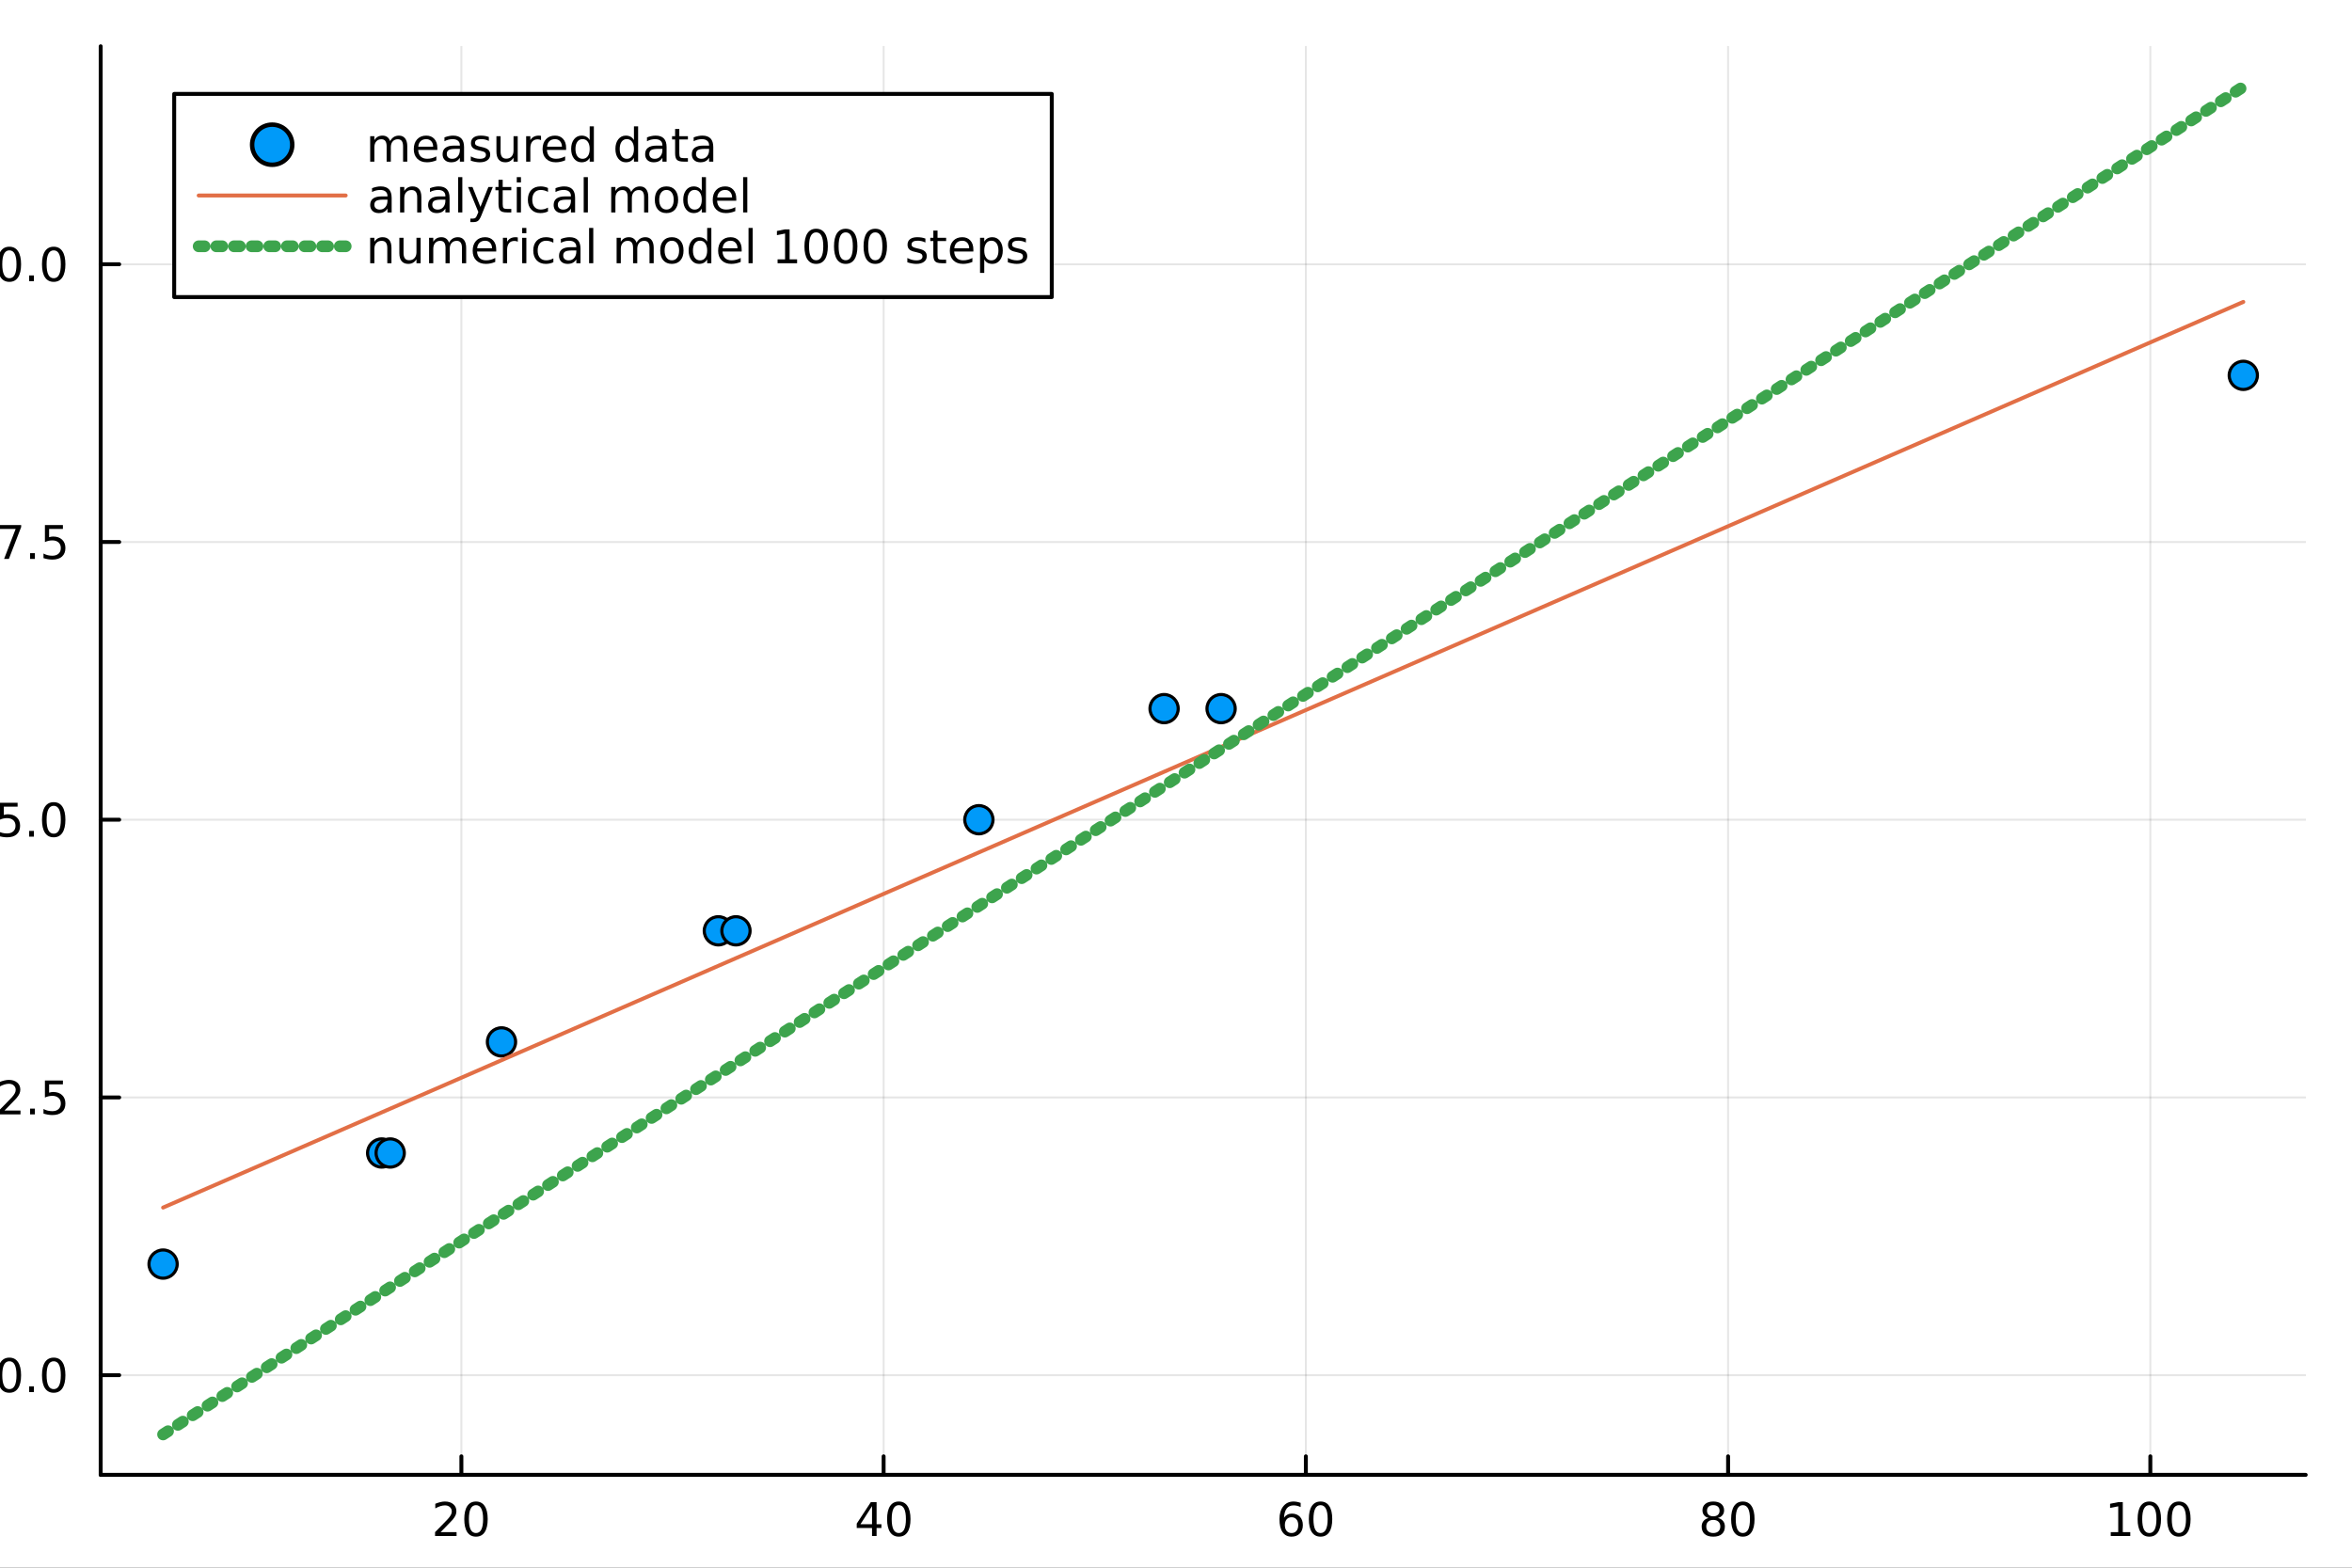 <?xml version="1.0" encoding="utf-8"?>
<svg xmlns="http://www.w3.org/2000/svg" xmlns:xlink="http://www.w3.org/1999/xlink" width="600" height="400" viewBox="0 0 2400 1600">
<rect x="0" y="0" width="2400" height="1600" fill="#333333" stroke="none"/>
<defs>
  <clipPath id="clip120">
    <rect x="0" y="0" width="2400" height="1600"/>
  </clipPath>
</defs>
<path clip-path="url(#clip120)" d="M0 1600 L2400 1600 L2400 0 L0 0  Z" fill="#ffffff" fill-rule="evenodd" fill-opacity="1"/>
<defs>
  <clipPath id="clip121">
    <rect x="480" y="0" width="1681" height="1600"/>
  </clipPath>
</defs>
<path clip-path="url(#clip120)" d="M102.74 1505.26 L2352.76 1505.26 L2352.76 47.244 L102.74 47.244  Z" fill="#ffffff" fill-rule="evenodd" fill-opacity="1"/>
<defs>
  <clipPath id="clip122">
    <rect x="102" y="47" width="2251" height="1459"/>
  </clipPath>
</defs>
<polyline clip-path="url(#clip122)" style="stroke:#000000; stroke-linecap:round; stroke-linejoin:round; stroke-width:2; stroke-opacity:0.1; fill:none" points="470.798,1505.26 470.798,47.244 "/>
<polyline clip-path="url(#clip122)" style="stroke:#000000; stroke-linecap:round; stroke-linejoin:round; stroke-width:2; stroke-opacity:0.1; fill:none" points="901.654,1505.26 901.654,47.244 "/>
<polyline clip-path="url(#clip122)" style="stroke:#000000; stroke-linecap:round; stroke-linejoin:round; stroke-width:2; stroke-opacity:0.1; fill:none" points="1332.51,1505.26 1332.51,47.244 "/>
<polyline clip-path="url(#clip122)" style="stroke:#000000; stroke-linecap:round; stroke-linejoin:round; stroke-width:2; stroke-opacity:0.1; fill:none" points="1763.37,1505.26 1763.37,47.244 "/>
<polyline clip-path="url(#clip122)" style="stroke:#000000; stroke-linecap:round; stroke-linejoin:round; stroke-width:2; stroke-opacity:0.1; fill:none" points="2194.22,1505.26 2194.22,47.244 "/>
<polyline clip-path="url(#clip120)" style="stroke:#000000; stroke-linecap:round; stroke-linejoin:round; stroke-width:4; stroke-opacity:1; fill:none" points="102.74,1505.26 2352.76,1505.26 "/>
<polyline clip-path="url(#clip120)" style="stroke:#000000; stroke-linecap:round; stroke-linejoin:round; stroke-width:4; stroke-opacity:1; fill:none" points="470.798,1505.26 470.798,1486.36 "/>
<polyline clip-path="url(#clip120)" style="stroke:#000000; stroke-linecap:round; stroke-linejoin:round; stroke-width:4; stroke-opacity:1; fill:none" points="901.654,1505.26 901.654,1486.36 "/>
<polyline clip-path="url(#clip120)" style="stroke:#000000; stroke-linecap:round; stroke-linejoin:round; stroke-width:4; stroke-opacity:1; fill:none" points="1332.51,1505.26 1332.51,1486.36 "/>
<polyline clip-path="url(#clip120)" style="stroke:#000000; stroke-linecap:round; stroke-linejoin:round; stroke-width:4; stroke-opacity:1; fill:none" points="1763.37,1505.26 1763.37,1486.36 "/>
<polyline clip-path="url(#clip120)" style="stroke:#000000; stroke-linecap:round; stroke-linejoin:round; stroke-width:4; stroke-opacity:1; fill:none" points="2194.22,1505.26 2194.22,1486.36 "/>
<path clip-path="url(#clip120)" d="M449.572 1563.72 L465.891 1563.72 L465.891 1567.66 L443.947 1567.66 L443.947 1563.72 Q446.609 1560.97 451.192 1556.34 Q455.798 1551.69 456.979 1550.35 Q459.224 1547.82 460.104 1546.09 Q461.007 1544.33 461.007 1542.64 Q461.007 1539.88 459.062 1538.15 Q457.141 1536.41 454.039 1536.41 Q451.84 1536.41 449.386 1537.17 Q446.956 1537.94 444.178 1539.49 L444.178 1534.77 Q447.002 1533.63 449.456 1533.05 Q451.909 1532.47 453.946 1532.47 Q459.317 1532.47 462.511 1535.16 Q465.706 1537.85 465.706 1542.34 Q465.706 1544.47 464.895 1546.39 Q464.108 1548.28 462.002 1550.88 Q461.423 1551.55 458.321 1554.77 Q455.22 1557.96 449.572 1563.72 Z" fill="#000000" fill-rule="nonzero" fill-opacity="1" /><path clip-path="url(#clip120)" d="M485.706 1536.18 Q482.094 1536.18 480.266 1539.74 Q478.46 1543.28 478.46 1550.41 Q478.46 1557.52 480.266 1561.09 Q482.094 1564.63 485.706 1564.63 Q489.34 1564.63 491.145 1561.09 Q492.974 1557.52 492.974 1550.41 Q492.974 1543.28 491.145 1539.74 Q489.34 1536.18 485.706 1536.18 M485.706 1532.47 Q491.516 1532.47 494.571 1537.08 Q497.65 1541.66 497.65 1550.41 Q497.65 1559.14 494.571 1563.75 Q491.516 1568.33 485.706 1568.33 Q479.895 1568.33 476.817 1563.75 Q473.761 1559.14 473.761 1550.41 Q473.761 1541.66 476.817 1537.08 Q479.895 1532.47 485.706 1532.47 Z" fill="#000000" fill-rule="nonzero" fill-opacity="1" /><path clip-path="url(#clip120)" d="M889.826 1537.17 L878.02 1555.62 L889.826 1555.62 L889.826 1537.17 M888.599 1533.1 L894.479 1533.1 L894.479 1555.62 L899.409 1555.62 L899.409 1559.51 L894.479 1559.51 L894.479 1567.66 L889.826 1567.66 L889.826 1559.51 L874.224 1559.51 L874.224 1555 L888.599 1533.1 Z" fill="#000000" fill-rule="nonzero" fill-opacity="1" /><path clip-path="url(#clip120)" d="M917.141 1536.18 Q913.529 1536.18 911.701 1539.74 Q909.895 1543.28 909.895 1550.41 Q909.895 1557.52 911.701 1561.09 Q913.529 1564.63 917.141 1564.63 Q920.775 1564.63 922.58 1561.09 Q924.409 1557.52 924.409 1550.41 Q924.409 1543.28 922.58 1539.74 Q920.775 1536.18 917.141 1536.18 M917.141 1532.47 Q922.951 1532.47 926.006 1537.08 Q929.085 1541.66 929.085 1550.41 Q929.085 1559.14 926.006 1563.75 Q922.951 1568.33 917.141 1568.33 Q911.33 1568.33 908.252 1563.75 Q905.196 1559.14 905.196 1550.41 Q905.196 1541.66 908.252 1537.08 Q911.33 1532.47 917.141 1532.47 Z" fill="#000000" fill-rule="nonzero" fill-opacity="1" /><path clip-path="url(#clip120)" d="M1317.92 1548.52 Q1314.77 1548.52 1312.92 1550.67 Q1311.09 1552.82 1311.09 1556.57 Q1311.09 1560.3 1312.92 1562.47 Q1314.77 1564.63 1317.92 1564.63 Q1321.06 1564.63 1322.89 1562.47 Q1324.74 1560.3 1324.74 1556.57 Q1324.74 1552.82 1322.89 1550.67 Q1321.06 1548.52 1317.92 1548.52 M1327.2 1533.86 L1327.2 1538.12 Q1325.44 1537.29 1323.63 1536.85 Q1321.85 1536.41 1320.09 1536.41 Q1315.46 1536.41 1313.01 1539.53 Q1310.58 1542.66 1310.23 1548.98 Q1311.6 1546.97 1313.66 1545.9 Q1315.72 1544.81 1318.19 1544.81 Q1323.4 1544.81 1326.41 1547.98 Q1329.44 1551.13 1329.44 1556.57 Q1329.44 1561.9 1326.3 1565.11 Q1323.15 1568.33 1317.92 1568.33 Q1311.92 1568.33 1308.75 1563.75 Q1305.58 1559.14 1305.58 1550.41 Q1305.58 1542.22 1309.47 1537.36 Q1313.36 1532.47 1319.91 1532.47 Q1321.67 1532.47 1323.45 1532.82 Q1325.25 1533.17 1327.2 1533.86 Z" fill="#000000" fill-rule="nonzero" fill-opacity="1" /><path clip-path="url(#clip120)" d="M1347.5 1536.18 Q1343.89 1536.18 1342.06 1539.74 Q1340.25 1543.28 1340.25 1550.41 Q1340.25 1557.52 1342.06 1561.09 Q1343.89 1564.63 1347.5 1564.63 Q1351.13 1564.63 1352.94 1561.09 Q1354.77 1557.52 1354.77 1550.41 Q1354.77 1543.28 1352.94 1539.74 Q1351.13 1536.18 1347.5 1536.18 M1347.5 1532.47 Q1353.31 1532.47 1356.36 1537.08 Q1359.44 1541.66 1359.44 1550.41 Q1359.44 1559.14 1356.36 1563.75 Q1353.31 1568.33 1347.5 1568.33 Q1341.69 1568.33 1338.61 1563.75 Q1335.55 1559.14 1335.55 1550.41 Q1335.55 1541.66 1338.61 1537.08 Q1341.69 1532.47 1347.5 1532.47 Z" fill="#000000" fill-rule="nonzero" fill-opacity="1" /><path clip-path="url(#clip120)" d="M1748.24 1551.25 Q1744.91 1551.25 1742.99 1553.03 Q1741.09 1554.81 1741.09 1557.94 Q1741.09 1561.06 1742.99 1562.85 Q1744.91 1564.63 1748.24 1564.63 Q1751.57 1564.63 1753.49 1562.85 Q1755.42 1561.04 1755.42 1557.94 Q1755.42 1554.81 1753.49 1553.03 Q1751.6 1551.25 1748.24 1551.25 M1743.56 1549.26 Q1740.55 1548.52 1738.86 1546.46 Q1737.2 1544.4 1737.2 1541.43 Q1737.2 1537.29 1740.14 1534.88 Q1743.1 1532.47 1748.24 1532.47 Q1753.4 1532.47 1756.34 1534.88 Q1759.28 1537.29 1759.28 1541.43 Q1759.28 1544.4 1757.59 1546.46 Q1755.92 1548.52 1752.94 1549.26 Q1756.32 1550.04 1758.19 1552.34 Q1760.09 1554.63 1760.09 1557.94 Q1760.09 1562.96 1757.01 1565.65 Q1753.96 1568.33 1748.24 1568.33 Q1742.52 1568.33 1739.44 1565.65 Q1736.39 1562.96 1736.39 1557.94 Q1736.39 1554.63 1738.29 1552.34 Q1740.18 1550.04 1743.56 1549.26 M1741.85 1541.87 Q1741.85 1544.56 1743.52 1546.06 Q1745.21 1547.57 1748.24 1547.57 Q1751.25 1547.57 1752.94 1546.06 Q1754.65 1544.56 1754.65 1541.87 Q1754.65 1539.19 1752.94 1537.68 Q1751.25 1536.18 1748.24 1536.18 Q1745.21 1536.18 1743.52 1537.68 Q1741.85 1539.19 1741.85 1541.87 Z" fill="#000000" fill-rule="nonzero" fill-opacity="1" /><path clip-path="url(#clip120)" d="M1778.4 1536.18 Q1774.79 1536.18 1772.96 1539.74 Q1771.16 1543.28 1771.16 1550.41 Q1771.16 1557.52 1772.96 1561.09 Q1774.79 1564.63 1778.4 1564.63 Q1782.04 1564.63 1783.84 1561.09 Q1785.67 1557.52 1785.67 1550.41 Q1785.67 1543.28 1783.84 1539.74 Q1782.04 1536.18 1778.4 1536.18 M1778.4 1532.47 Q1784.21 1532.47 1787.27 1537.08 Q1790.35 1541.66 1790.35 1550.41 Q1790.35 1559.14 1787.27 1563.75 Q1784.21 1568.33 1778.4 1568.33 Q1772.59 1568.33 1769.51 1563.75 Q1766.46 1559.14 1766.46 1550.41 Q1766.46 1541.66 1769.51 1537.08 Q1772.59 1532.47 1778.4 1532.47 Z" fill="#000000" fill-rule="nonzero" fill-opacity="1" /><path clip-path="url(#clip120)" d="M2153.83 1563.72 L2161.47 1563.72 L2161.47 1537.36 L2153.16 1539.03 L2153.16 1534.77 L2161.42 1533.1 L2166.1 1533.1 L2166.1 1563.72 L2173.74 1563.72 L2173.74 1567.66 L2153.83 1567.66 L2153.83 1563.72 Z" fill="#000000" fill-rule="nonzero" fill-opacity="1" /><path clip-path="url(#clip120)" d="M2193.18 1536.18 Q2189.57 1536.18 2187.74 1539.74 Q2185.94 1543.28 2185.94 1550.41 Q2185.94 1557.52 2187.74 1561.09 Q2189.57 1564.63 2193.18 1564.63 Q2196.82 1564.63 2198.62 1561.09 Q2200.45 1557.52 2200.45 1550.41 Q2200.45 1543.28 2198.62 1539.74 Q2196.82 1536.18 2193.18 1536.18 M2193.18 1532.47 Q2198.99 1532.47 2202.05 1537.08 Q2205.13 1541.66 2205.13 1550.41 Q2205.13 1559.14 2202.05 1563.75 Q2198.99 1568.33 2193.18 1568.33 Q2187.37 1568.33 2184.29 1563.75 Q2181.24 1559.14 2181.24 1550.41 Q2181.24 1541.66 2184.29 1537.08 Q2187.37 1532.47 2193.18 1532.47 Z" fill="#000000" fill-rule="nonzero" fill-opacity="1" /><path clip-path="url(#clip120)" d="M2223.34 1536.18 Q2219.73 1536.18 2217.9 1539.74 Q2216.1 1543.28 2216.1 1550.41 Q2216.1 1557.52 2217.9 1561.09 Q2219.73 1564.63 2223.34 1564.63 Q2226.98 1564.63 2228.78 1561.09 Q2230.61 1557.52 2230.61 1550.41 Q2230.61 1543.28 2228.78 1539.74 Q2226.98 1536.18 2223.34 1536.18 M2223.34 1532.47 Q2229.15 1532.47 2232.21 1537.08 Q2235.29 1541.66 2235.29 1550.41 Q2235.29 1559.14 2232.21 1563.75 Q2229.15 1568.33 2223.34 1568.33 Q2217.53 1568.33 2214.45 1563.75 Q2211.4 1559.14 2211.4 1550.41 Q2211.4 1541.66 2214.45 1537.08 Q2217.53 1532.47 2223.34 1532.47 Z" fill="#000000" fill-rule="nonzero" fill-opacity="1" /><path clip-path="url(#clip120)" d="M1034.79 1615.84 L1034.79 1621.32 Q1032.3 1619.95 1029.79 1619.28 Q1027.31 1618.58 1024.76 1618.58 Q1019.06 1618.58 1015.91 1622.21 Q1012.76 1625.81 1012.76 1632.33 Q1012.76 1638.86 1015.91 1642.48 Q1019.06 1646.08 1024.76 1646.08 Q1027.31 1646.08 1029.79 1645.41 Q1032.3 1644.71 1034.79 1643.34 L1034.79 1648.76 Q1032.34 1649.9 1029.69 1650.47 Q1027.09 1651.05 1024.12 1651.05 Q1016.07 1651.05 1011.33 1645.99 Q1006.59 1640.93 1006.59 1632.33 Q1006.59 1623.61 1011.36 1618.61 Q1016.17 1613.62 1024.51 1613.62 Q1027.21 1613.62 1029.79 1614.19 Q1032.37 1614.73 1034.79 1615.84 Z" fill="#000000" fill-rule="nonzero" fill-opacity="1" /><path clip-path="url(#clip120)" d="M1058.79 1618.58 Q1054.08 1618.58 1051.34 1622.27 Q1048.6 1625.93 1048.6 1632.33 Q1048.6 1638.73 1051.31 1642.42 Q1054.04 1646.08 1058.79 1646.08 Q1063.47 1646.08 1066.2 1642.39 Q1068.94 1638.7 1068.94 1632.33 Q1068.94 1626 1066.2 1622.31 Q1063.47 1618.58 1058.79 1618.58 M1058.79 1613.62 Q1066.43 1613.62 1070.79 1618.58 Q1075.15 1623.55 1075.15 1632.33 Q1075.15 1641.08 1070.79 1646.08 Q1066.43 1651.05 1058.79 1651.05 Q1051.12 1651.05 1046.76 1646.08 Q1042.43 1641.08 1042.43 1632.33 Q1042.43 1623.55 1046.76 1618.58 Q1051.12 1613.62 1058.79 1613.62 Z" fill="#000000" fill-rule="nonzero" fill-opacity="1" /><path clip-path="url(#clip120)" d="M1114.49 1628.61 L1114.49 1650.12 L1108.63 1650.12 L1108.63 1628.8 Q1108.63 1623.74 1106.66 1621.22 Q1104.68 1618.71 1100.74 1618.71 Q1095.99 1618.71 1093.26 1621.73 Q1090.52 1624.76 1090.52 1629.98 L1090.52 1650.12 L1084.63 1650.12 L1084.63 1614.48 L1090.52 1614.48 L1090.52 1620.01 Q1092.62 1616.8 1095.45 1615.21 Q1098.32 1613.62 1102.04 1613.62 Q1108.18 1613.62 1111.34 1617.44 Q1114.49 1621.22 1114.49 1628.61 Z" fill="#000000" fill-rule="nonzero" fill-opacity="1" /><path clip-path="url(#clip120)" d="M1151.82 1615.84 L1151.82 1621.32 Q1149.34 1619.95 1146.82 1619.28 Q1144.34 1618.58 1141.8 1618.58 Q1136.1 1618.58 1132.95 1622.21 Q1129.8 1625.81 1129.8 1632.33 Q1129.8 1638.86 1132.95 1642.48 Q1136.1 1646.08 1141.8 1646.08 Q1144.34 1646.08 1146.82 1645.41 Q1149.34 1644.71 1151.82 1643.34 L1151.82 1648.76 Q1149.37 1649.9 1146.73 1650.47 Q1144.12 1651.05 1141.16 1651.05 Q1133.11 1651.05 1128.36 1645.99 Q1123.62 1640.93 1123.62 1632.33 Q1123.62 1623.61 1128.4 1618.61 Q1133.2 1613.62 1141.54 1613.62 Q1144.25 1613.62 1146.82 1614.19 Q1149.4 1614.73 1151.82 1615.84 Z" fill="#000000" fill-rule="nonzero" fill-opacity="1" /><path clip-path="url(#clip120)" d="M1192.5 1630.84 L1192.5 1633.7 L1165.57 1633.7 Q1165.95 1639.75 1169.2 1642.93 Q1172.48 1646.08 1178.3 1646.08 Q1181.68 1646.08 1184.83 1645.25 Q1188.01 1644.43 1191.13 1642.77 L1191.13 1648.31 Q1187.98 1649.65 1184.67 1650.35 Q1181.36 1651.05 1177.95 1651.05 Q1169.42 1651.05 1164.43 1646.08 Q1159.46 1641.12 1159.46 1632.65 Q1159.46 1623.9 1164.17 1618.77 Q1168.91 1613.62 1176.93 1613.62 Q1184.13 1613.62 1188.3 1618.26 Q1192.5 1622.88 1192.5 1630.84 M1186.64 1629.12 Q1186.58 1624.31 1183.94 1621.45 Q1181.33 1618.58 1177 1618.58 Q1172.1 1618.58 1169.14 1621.35 Q1166.21 1624.12 1165.76 1629.15 L1186.64 1629.12 Z" fill="#000000" fill-rule="nonzero" fill-opacity="1" /><path clip-path="url(#clip120)" d="M1231.74 1628.61 L1231.74 1650.12 L1225.89 1650.12 L1225.89 1628.8 Q1225.89 1623.74 1223.91 1621.22 Q1221.94 1618.71 1217.99 1618.71 Q1213.25 1618.71 1210.51 1621.73 Q1207.78 1624.76 1207.78 1629.98 L1207.78 1650.12 L1201.89 1650.12 L1201.89 1614.48 L1207.78 1614.48 L1207.78 1620.01 Q1209.88 1616.8 1212.71 1615.21 Q1215.57 1613.62 1219.3 1613.62 Q1225.44 1613.62 1228.59 1617.44 Q1231.74 1621.22 1231.74 1628.61 Z" fill="#000000" fill-rule="nonzero" fill-opacity="1" /><path clip-path="url(#clip120)" d="M1249.22 1604.35 L1249.22 1614.48 L1261.28 1614.48 L1261.28 1619.03 L1249.22 1619.03 L1249.22 1638.38 Q1249.22 1642.74 1250.39 1643.98 Q1251.6 1645.22 1255.26 1645.22 L1261.28 1645.22 L1261.28 1650.12 L1255.26 1650.12 Q1248.48 1650.12 1245.91 1647.61 Q1243.33 1645.06 1243.33 1638.38 L1243.33 1619.03 L1239.03 1619.03 L1239.03 1614.48 L1243.33 1614.48 L1243.33 1604.35 L1249.22 1604.35 Z" fill="#000000" fill-rule="nonzero" fill-opacity="1" /><path clip-path="url(#clip120)" d="M1289.64 1619.95 Q1288.65 1619.38 1287.47 1619.12 Q1286.33 1618.84 1284.93 1618.84 Q1279.96 1618.84 1277.29 1622.08 Q1274.65 1625.3 1274.65 1631.35 L1274.65 1650.12 L1268.76 1650.12 L1268.76 1614.48 L1274.65 1614.48 L1274.65 1620.01 Q1276.49 1616.77 1279.45 1615.21 Q1282.41 1613.62 1286.65 1613.62 Q1287.25 1613.62 1287.98 1613.71 Q1288.72 1613.78 1289.61 1613.93 L1289.64 1619.95 Z" fill="#000000" fill-rule="nonzero" fill-opacity="1" /><path clip-path="url(#clip120)" d="M1311.98 1632.2 Q1304.88 1632.2 1302.15 1633.83 Q1299.41 1635.45 1299.41 1639.37 Q1299.41 1642.48 1301.45 1644.33 Q1303.52 1646.15 1307.05 1646.15 Q1311.92 1646.15 1314.85 1642.71 Q1317.81 1639.24 1317.81 1633.51 L1317.81 1632.2 L1311.98 1632.2 M1323.66 1629.79 L1323.66 1650.12 L1317.81 1650.12 L1317.81 1644.71 Q1315.8 1647.96 1312.81 1649.52 Q1309.82 1651.05 1305.49 1651.05 Q1300.01 1651.05 1296.77 1647.99 Q1293.55 1644.9 1293.55 1639.75 Q1293.55 1633.73 1297.56 1630.68 Q1301.61 1627.62 1309.6 1627.62 L1317.81 1627.62 L1317.81 1627.05 Q1317.81 1623.01 1315.13 1620.81 Q1312.49 1618.58 1307.69 1618.58 Q1304.63 1618.58 1301.73 1619.31 Q1298.84 1620.05 1296.16 1621.51 L1296.16 1616.1 Q1299.38 1614.86 1302.4 1614.25 Q1305.43 1613.62 1308.29 1613.62 Q1316.02 1613.62 1319.84 1617.63 Q1323.66 1621.64 1323.66 1629.79 Z" fill="#000000" fill-rule="nonzero" fill-opacity="1" /><path clip-path="url(#clip120)" d="M1341.52 1604.35 L1341.52 1614.48 L1353.58 1614.48 L1353.58 1619.03 L1341.52 1619.03 L1341.52 1638.38 Q1341.52 1642.74 1342.7 1643.98 Q1343.91 1645.22 1347.57 1645.22 L1353.58 1645.22 L1353.58 1650.12 L1347.57 1650.12 Q1340.79 1650.12 1338.21 1647.61 Q1335.63 1645.06 1335.63 1638.38 L1335.63 1619.03 L1331.33 1619.03 L1331.33 1614.48 L1335.63 1614.48 L1335.63 1604.35 L1341.52 1604.35 Z" fill="#000000" fill-rule="nonzero" fill-opacity="1" /><path clip-path="url(#clip120)" d="M1361.28 1614.48 L1367.14 1614.48 L1367.14 1650.12 L1361.28 1650.12 L1361.28 1614.48 M1361.28 1600.6 L1367.14 1600.6 L1367.14 1608.01 L1361.28 1608.01 L1361.28 1600.6 Z" fill="#000000" fill-rule="nonzero" fill-opacity="1" /><path clip-path="url(#clip120)" d="M1393.21 1618.58 Q1388.5 1618.58 1385.76 1622.27 Q1383.02 1625.93 1383.02 1632.33 Q1383.02 1638.73 1385.73 1642.42 Q1388.47 1646.08 1393.21 1646.08 Q1397.89 1646.08 1400.62 1642.39 Q1403.36 1638.7 1403.36 1632.33 Q1403.36 1626 1400.62 1622.31 Q1397.89 1618.58 1393.21 1618.58 M1393.21 1613.62 Q1400.85 1613.62 1405.21 1618.58 Q1409.57 1623.55 1409.57 1632.33 Q1409.57 1641.08 1405.21 1646.08 Q1400.85 1651.05 1393.21 1651.05 Q1385.54 1651.05 1381.18 1646.08 Q1376.85 1641.08 1376.85 1632.33 Q1376.85 1623.55 1381.18 1618.58 Q1385.54 1613.62 1393.21 1613.62 Z" fill="#000000" fill-rule="nonzero" fill-opacity="1" /><path clip-path="url(#clip120)" d="M1448.91 1628.61 L1448.91 1650.12 L1443.05 1650.12 L1443.05 1628.8 Q1443.05 1623.74 1441.08 1621.22 Q1439.11 1618.71 1435.16 1618.71 Q1430.42 1618.71 1427.68 1621.73 Q1424.94 1624.76 1424.94 1629.98 L1424.94 1650.12 L1419.05 1650.12 L1419.05 1614.48 L1424.94 1614.48 L1424.94 1620.01 Q1427.04 1616.8 1429.88 1615.21 Q1432.74 1613.62 1436.46 1613.62 Q1442.61 1613.62 1445.76 1617.44 Q1448.91 1621.22 1448.91 1628.61 Z" fill="#000000" fill-rule="nonzero" fill-opacity="1" /><polyline clip-path="url(#clip122)" style="stroke:#000000; stroke-linecap:round; stroke-linejoin:round; stroke-width:2; stroke-opacity:0.1; fill:none" points="102.74,1403.52 2352.76,1403.52 "/>
<polyline clip-path="url(#clip122)" style="stroke:#000000; stroke-linecap:round; stroke-linejoin:round; stroke-width:2; stroke-opacity:0.1; fill:none" points="102.74,1120.07 2352.76,1120.07 "/>
<polyline clip-path="url(#clip122)" style="stroke:#000000; stroke-linecap:round; stroke-linejoin:round; stroke-width:2; stroke-opacity:0.1; fill:none" points="102.74,836.614 2352.76,836.614 "/>
<polyline clip-path="url(#clip122)" style="stroke:#000000; stroke-linecap:round; stroke-linejoin:round; stroke-width:2; stroke-opacity:0.1; fill:none" points="102.74,553.162 2352.76,553.162 "/>
<polyline clip-path="url(#clip122)" style="stroke:#000000; stroke-linecap:round; stroke-linejoin:round; stroke-width:2; stroke-opacity:0.1; fill:none" points="102.74,269.71 2352.76,269.71 "/>
<polyline clip-path="url(#clip120)" style="stroke:#000000; stroke-linecap:round; stroke-linejoin:round; stroke-width:4; stroke-opacity:1; fill:none" points="102.74,1505.26 102.74,47.244 "/>
<polyline clip-path="url(#clip120)" style="stroke:#000000; stroke-linecap:round; stroke-linejoin:round; stroke-width:4; stroke-opacity:1; fill:none" points="102.74,1403.52 121.638,1403.52 "/>
<polyline clip-path="url(#clip120)" style="stroke:#000000; stroke-linecap:round; stroke-linejoin:round; stroke-width:4; stroke-opacity:1; fill:none" points="102.74,1120.07 121.638,1120.07 "/>
<polyline clip-path="url(#clip120)" style="stroke:#000000; stroke-linecap:round; stroke-linejoin:round; stroke-width:4; stroke-opacity:1; fill:none" points="102.74,836.614 121.638,836.614 "/>
<polyline clip-path="url(#clip120)" style="stroke:#000000; stroke-linecap:round; stroke-linejoin:round; stroke-width:4; stroke-opacity:1; fill:none" points="102.74,553.162 121.638,553.162 "/>
<polyline clip-path="url(#clip120)" style="stroke:#000000; stroke-linecap:round; stroke-linejoin:round; stroke-width:4; stroke-opacity:1; fill:none" points="102.74,269.71 121.638,269.71 "/>
<path clip-path="url(#clip120)" d="M9.565 1389.32 Q5.953 1389.32 4.125 1392.88 Q2.319 1396.42 2.319 1403.55 Q2.319 1410.66 4.125 1414.22 Q5.953 1417.77 9.565 1417.77 Q13.199 1417.77 15.004 1414.22 Q16.833 1410.66 16.833 1403.55 Q16.833 1396.42 15.004 1392.88 Q13.199 1389.32 9.565 1389.32 M9.565 1385.61 Q15.375 1385.61 18.43 1390.22 Q21.509 1394.8 21.509 1403.55 Q21.509 1412.28 18.43 1416.89 Q15.375 1421.47 9.565 1421.47 Q3.754 1421.47 0.676 1416.89 Q-2.38 1412.28 -2.38 1403.55 Q-2.38 1394.8 0.676 1390.22 Q3.754 1385.61 9.565 1385.61 Z" fill="#000000" fill-rule="nonzero" fill-opacity="1" /><path clip-path="url(#clip120)" d="M29.727 1414.92 L34.611 1414.92 L34.611 1420.8 L29.727 1420.8 L29.727 1414.92 Z" fill="#000000" fill-rule="nonzero" fill-opacity="1" /><path clip-path="url(#clip120)" d="M54.796 1389.32 Q51.185 1389.32 49.356 1392.88 Q47.55 1396.42 47.55 1403.55 Q47.55 1410.66 49.356 1414.22 Q51.185 1417.77 54.796 1417.77 Q58.43 1417.77 60.236 1414.22 Q62.064 1410.66 62.064 1403.55 Q62.064 1396.42 60.236 1392.88 Q58.43 1389.32 54.796 1389.32 M54.796 1385.61 Q60.606 1385.61 63.661 1390.22 Q66.74 1394.8 66.74 1403.55 Q66.74 1412.28 63.661 1416.89 Q60.606 1421.47 54.796 1421.47 Q48.986 1421.47 45.907 1416.89 Q42.851 1412.28 42.851 1403.55 Q42.851 1394.8 45.907 1390.22 Q48.986 1385.61 54.796 1385.61 Z" fill="#000000" fill-rule="nonzero" fill-opacity="1" /><path clip-path="url(#clip120)" d="M4.588 1133.41 L20.907 1133.41 L20.907 1137.35 L-1.037 1137.35 L-1.037 1133.41 Q1.625 1130.66 6.208 1126.03 Q10.815 1121.37 11.995 1120.03 Q14.24 1117.51 15.12 1115.77 Q16.023 1114.01 16.023 1112.32 Q16.023 1109.57 14.078 1107.83 Q12.157 1106.1 9.055 1106.1 Q6.856 1106.1 4.403 1106.86 Q1.972 1107.62 -0.806 1109.17 L-0.806 1104.45 Q2.018 1103.32 4.472 1102.74 Q6.926 1102.16 8.963 1102.16 Q14.333 1102.16 17.527 1104.85 Q20.722 1107.53 20.722 1112.02 Q20.722 1114.15 19.912 1116.07 Q19.125 1117.97 17.018 1120.56 Q16.439 1121.23 13.338 1124.45 Q10.236 1127.65 4.588 1133.41 Z" fill="#000000" fill-rule="nonzero" fill-opacity="1" /><path clip-path="url(#clip120)" d="M30.722 1131.47 L35.606 1131.47 L35.606 1137.35 L30.722 1137.35 L30.722 1131.47 Z" fill="#000000" fill-rule="nonzero" fill-opacity="1" /><path clip-path="url(#clip120)" d="M45.837 1102.79 L64.194 1102.79 L64.194 1106.72 L50.12 1106.72 L50.12 1115.19 Q51.138 1114.85 52.157 1114.68 Q53.175 1114.5 54.194 1114.5 Q59.981 1114.5 63.361 1117.67 Q66.74 1120.84 66.74 1126.26 Q66.74 1131.84 63.268 1134.94 Q59.796 1138.02 53.476 1138.02 Q51.3 1138.02 49.032 1137.65 Q46.787 1137.28 44.379 1136.54 L44.379 1131.84 Q46.462 1132.97 48.685 1133.53 Q50.907 1134.08 53.384 1134.08 Q57.388 1134.08 59.726 1131.98 Q62.064 1129.87 62.064 1126.26 Q62.064 1122.65 59.726 1120.54 Q57.388 1118.43 53.384 1118.43 Q51.509 1118.43 49.634 1118.85 Q47.782 1119.27 45.837 1120.15 L45.837 1102.79 Z" fill="#000000" fill-rule="nonzero" fill-opacity="1" /><path clip-path="url(#clip120)" d="M-0.389 819.334 L17.967 819.334 L17.967 823.269 L3.893 823.269 L3.893 831.741 Q4.912 831.394 5.93 831.232 Q6.949 831.047 7.967 831.047 Q13.754 831.047 17.134 834.218 Q20.514 837.389 20.514 842.806 Q20.514 848.385 17.041 851.487 Q13.569 854.565 7.25 854.565 Q5.074 854.565 2.805 854.195 Q0.56 853.825 -1.847 853.084 L-1.847 848.385 Q0.236 849.519 2.458 850.075 Q4.68 850.63 7.157 850.63 Q11.162 850.63 13.5 848.524 Q15.838 846.417 15.838 842.806 Q15.838 839.195 13.5 837.089 Q11.162 834.982 7.157 834.982 Q5.282 834.982 3.407 835.399 Q1.555 835.815 -0.389 836.695 L-0.389 819.334 Z" fill="#000000" fill-rule="nonzero" fill-opacity="1" /><path clip-path="url(#clip120)" d="M29.727 848.014 L34.611 848.014 L34.611 853.894 L29.727 853.894 L29.727 848.014 Z" fill="#000000" fill-rule="nonzero" fill-opacity="1" /><path clip-path="url(#clip120)" d="M54.796 822.413 Q51.185 822.413 49.356 825.977 Q47.55 829.519 47.55 836.649 Q47.55 843.755 49.356 847.32 Q51.185 850.862 54.796 850.862 Q58.43 850.862 60.236 847.32 Q62.064 843.755 62.064 836.649 Q62.064 829.519 60.236 825.977 Q58.43 822.413 54.796 822.413 M54.796 818.709 Q60.606 818.709 63.661 823.315 Q66.74 827.899 66.74 836.649 Q66.74 845.376 63.661 849.982 Q60.606 854.565 54.796 854.565 Q48.986 854.565 45.907 849.982 Q42.851 845.376 42.851 836.649 Q42.851 827.899 45.907 823.315 Q48.986 818.709 54.796 818.709 Z" fill="#000000" fill-rule="nonzero" fill-opacity="1" /><path clip-path="url(#clip120)" d="M-0.621 535.882 L21.602 535.882 L21.602 537.873 L9.055 570.442 L4.171 570.442 L15.976 539.817 L-0.621 539.817 L-0.621 535.882 Z" fill="#000000" fill-rule="nonzero" fill-opacity="1" /><path clip-path="url(#clip120)" d="M30.722 564.562 L35.606 564.562 L35.606 570.442 L30.722 570.442 L30.722 564.562 Z" fill="#000000" fill-rule="nonzero" fill-opacity="1" /><path clip-path="url(#clip120)" d="M45.837 535.882 L64.194 535.882 L64.194 539.817 L50.12 539.817 L50.12 548.289 Q51.138 547.942 52.157 547.78 Q53.175 547.595 54.194 547.595 Q59.981 547.595 63.361 550.766 Q66.74 553.938 66.74 559.354 Q66.74 564.933 63.268 568.035 Q59.796 571.113 53.476 571.113 Q51.3 571.113 49.032 570.743 Q46.787 570.373 44.379 569.632 L44.379 564.933 Q46.462 566.067 48.685 566.623 Q50.907 567.178 53.384 567.178 Q57.388 567.178 59.726 565.072 Q62.064 562.965 62.064 559.354 Q62.064 555.743 59.726 553.637 Q57.388 551.53 53.384 551.53 Q51.509 551.53 49.634 551.947 Q47.782 552.363 45.837 553.243 L45.837 535.882 Z" fill="#000000" fill-rule="nonzero" fill-opacity="1" /><path clip-path="url(#clip120)" d="M-29.787 283.055 L-22.148 283.055 L-22.148 256.689 L-30.458 258.356 L-30.458 254.097 L-22.195 252.43 L-17.519 252.43 L-17.519 283.055 L-9.88 283.055 L-9.88 286.99 L-29.787 286.99 L-29.787 283.055 Z" fill="#000000" fill-rule="nonzero" fill-opacity="1" /><path clip-path="url(#clip120)" d="M9.565 255.509 Q5.953 255.509 4.125 259.074 Q2.319 262.615 2.319 269.745 Q2.319 276.851 4.125 280.416 Q5.953 283.958 9.565 283.958 Q13.199 283.958 15.004 280.416 Q16.833 276.851 16.833 269.745 Q16.833 262.615 15.004 259.074 Q13.199 255.509 9.565 255.509 M9.565 251.805 Q15.375 251.805 18.43 256.412 Q21.509 260.995 21.509 269.745 Q21.509 278.472 18.43 283.078 Q15.375 287.661 9.565 287.661 Q3.754 287.661 0.676 283.078 Q-2.38 278.472 -2.38 269.745 Q-2.38 260.995 0.676 256.412 Q3.754 251.805 9.565 251.805 Z" fill="#000000" fill-rule="nonzero" fill-opacity="1" /><path clip-path="url(#clip120)" d="M29.727 281.111 L34.611 281.111 L34.611 286.99 L29.727 286.99 L29.727 281.111 Z" fill="#000000" fill-rule="nonzero" fill-opacity="1" /><path clip-path="url(#clip120)" d="M54.796 255.509 Q51.185 255.509 49.356 259.074 Q47.55 262.615 47.55 269.745 Q47.55 276.851 49.356 280.416 Q51.185 283.958 54.796 283.958 Q58.43 283.958 60.236 280.416 Q62.064 276.851 62.064 269.745 Q62.064 262.615 60.236 259.074 Q58.43 255.509 54.796 255.509 M54.796 251.805 Q60.606 251.805 63.661 256.412 Q66.74 260.995 66.74 269.745 Q66.74 278.472 63.661 283.078 Q60.606 287.661 54.796 287.661 Q48.986 287.661 45.907 283.078 Q42.851 278.472 42.851 269.745 Q42.851 260.995 45.907 256.412 Q48.986 251.805 54.796 251.805 Z" fill="#000000" fill-rule="nonzero" fill-opacity="1" /><path clip-path="url(#clip120)" d="M-115.312 842.503 L-109.774 842.503 Q-111.047 844.986 -111.684 847.659 Q-112.32 850.333 -112.32 853.197 Q-112.32 857.558 -110.983 859.754 Q-109.647 861.918 -106.973 861.918 Q-104.936 861.918 -103.758 860.359 Q-102.612 858.799 -101.562 854.089 L-101.116 852.083 Q-99.78 845.845 -97.329 843.235 Q-94.91 840.593 -90.549 840.593 Q-85.584 840.593 -82.688 844.54 Q-79.791 848.455 -79.791 855.33 Q-79.791 858.195 -80.364 861.314 Q-80.905 864.401 -82.019 867.839 L-88.067 867.839 Q-86.38 864.592 -85.52 861.441 Q-84.693 858.29 -84.693 855.203 Q-84.693 851.065 -86.093 848.837 Q-87.526 846.609 -90.104 846.609 Q-92.491 846.609 -93.764 848.232 Q-95.037 849.824 -96.215 855.266 L-96.692 857.303 Q-97.838 862.746 -100.193 865.165 Q-102.581 867.584 -106.718 867.584 Q-111.747 867.584 -114.484 864.019 Q-117.222 860.454 -117.222 853.898 Q-117.222 850.651 -116.744 847.787 Q-116.267 844.922 -115.312 842.503 Z" fill="#000000" fill-rule="nonzero" fill-opacity="1" /><path clip-path="url(#clip120)" d="M-116.362 831.268 L-116.362 825.411 L-80.714 825.411 L-80.714 831.268 L-116.362 831.268 M-130.24 831.268 L-130.24 825.411 L-122.824 825.411 L-122.824 831.268 L-130.24 831.268 Z" fill="#000000" fill-rule="nonzero" fill-opacity="1" /><path clip-path="url(#clip120)" d="M-98.952 789.7 Q-105.318 789.7 -108.819 792.341 Q-112.32 794.951 -112.32 799.694 Q-112.32 804.404 -108.819 807.046 Q-105.318 809.656 -98.952 809.656 Q-92.618 809.656 -89.117 807.046 Q-85.616 804.404 -85.616 799.694 Q-85.616 794.951 -89.117 792.341 Q-92.618 789.7 -98.952 789.7 M-85.139 783.843 Q-76.036 783.843 -71.611 787.885 Q-67.155 791.928 -67.155 800.267 Q-67.155 803.354 -67.633 806.091 Q-68.079 808.828 -69.033 811.407 L-74.731 811.407 Q-73.33 808.828 -72.662 806.314 Q-71.993 803.8 -71.993 801.19 Q-71.993 795.429 -75.017 792.564 Q-78.009 789.7 -84.088 789.7 L-86.985 789.7 Q-83.834 791.514 -82.274 794.346 Q-80.714 797.179 -80.714 801.126 Q-80.714 807.683 -85.712 811.693 Q-90.709 815.703 -98.952 815.703 Q-107.228 815.703 -112.225 811.693 Q-117.222 807.683 -117.222 801.126 Q-117.222 797.179 -115.662 794.346 Q-114.103 791.514 -110.952 789.7 L-116.362 789.7 L-116.362 783.843 L-85.139 783.843 Z" fill="#000000" fill-rule="nonzero" fill-opacity="1" /><path clip-path="url(#clip120)" d="M-102.23 742.148 L-80.714 742.148 L-80.714 748.004 L-102.04 748.004 Q-107.1 748.004 -109.615 749.978 Q-112.129 751.951 -112.129 755.898 Q-112.129 760.64 -109.105 763.377 Q-106.082 766.115 -100.862 766.115 L-80.714 766.115 L-80.714 772.003 L-116.362 772.003 L-116.362 766.115 L-110.824 766.115 Q-114.039 764.014 -115.63 761.181 Q-117.222 758.317 -117.222 754.593 Q-117.222 748.45 -113.402 745.299 Q-109.615 742.148 -102.23 742.148 Z" fill="#000000" fill-rule="nonzero" fill-opacity="1" /><path clip-path="url(#clip120)" d="M-98.634 714.266 Q-98.634 721.364 -97.011 724.101 Q-95.387 726.838 -91.472 726.838 Q-88.353 726.838 -86.507 724.801 Q-84.693 722.732 -84.693 719.199 Q-84.693 714.33 -88.13 711.401 Q-91.6 708.441 -97.329 708.441 L-98.634 708.441 L-98.634 714.266 M-101.053 702.585 L-80.714 702.585 L-80.714 708.441 L-86.125 708.441 Q-82.879 710.446 -81.319 713.438 Q-79.791 716.43 -79.791 720.759 Q-79.791 726.233 -82.847 729.48 Q-85.934 732.695 -91.091 732.695 Q-97.106 732.695 -100.162 728.684 Q-103.217 724.642 -103.217 716.653 L-103.217 708.441 L-103.79 708.441 Q-107.832 708.441 -110.028 711.115 Q-112.256 713.757 -112.256 718.563 Q-112.256 721.618 -111.524 724.515 Q-110.792 727.411 -109.328 730.085 L-114.739 730.085 Q-115.98 726.87 -116.585 723.846 Q-117.222 720.823 -117.222 717.958 Q-117.222 710.224 -113.211 706.404 Q-109.201 702.585 -101.053 702.585 Z" fill="#000000" fill-rule="nonzero" fill-opacity="1" /><path clip-path="url(#clip120)" d="M-130.24 690.522 L-130.24 684.665 L-80.714 684.665 L-80.714 690.522 L-130.24 690.522 Z" fill="#000000" fill-rule="nonzero" fill-opacity="1" /><circle clip-path="url(#clip122)" cx="166.42" cy="1290.14" r="14.4" fill="#009af9" fill-rule="evenodd" fill-opacity="1" stroke="#000000" stroke-opacity="1" stroke-width="3.2"/>
<circle clip-path="url(#clip122)" cx="389.453" cy="1176.76" r="14.4" fill="#009af9" fill-rule="evenodd" fill-opacity="1" stroke="#000000" stroke-opacity="1" stroke-width="3.2"/>
<circle clip-path="url(#clip122)" cx="398.156" cy="1176.76" r="14.4" fill="#009af9" fill-rule="evenodd" fill-opacity="1" stroke="#000000" stroke-opacity="1" stroke-width="3.2"/>
<circle clip-path="url(#clip122)" cx="511.73" cy="1063.38" r="14.4" fill="#009af9" fill-rule="evenodd" fill-opacity="1" stroke="#000000" stroke-opacity="1" stroke-width="3.2"/>
<circle clip-path="url(#clip122)" cx="733.017" cy="949.995" r="14.4" fill="#009af9" fill-rule="evenodd" fill-opacity="1" stroke="#000000" stroke-opacity="1" stroke-width="3.2"/>
<circle clip-path="url(#clip122)" cx="750.984" cy="949.995" r="14.4" fill="#009af9" fill-rule="evenodd" fill-opacity="1" stroke="#000000" stroke-opacity="1" stroke-width="3.2"/>
<circle clip-path="url(#clip122)" cx="998.856" cy="836.614" r="14.4" fill="#009af9" fill-rule="evenodd" fill-opacity="1" stroke="#000000" stroke-opacity="1" stroke-width="3.2"/>
<circle clip-path="url(#clip122)" cx="1187.85" cy="723.233" r="14.4" fill="#009af9" fill-rule="evenodd" fill-opacity="1" stroke="#000000" stroke-opacity="1" stroke-width="3.2"/>
<circle clip-path="url(#clip122)" cx="1246.02" cy="723.233" r="14.4" fill="#009af9" fill-rule="evenodd" fill-opacity="1" stroke="#000000" stroke-opacity="1" stroke-width="3.2"/>
<circle clip-path="url(#clip122)" cx="2289.08" cy="383.091" r="14.4" fill="#009af9" fill-rule="evenodd" fill-opacity="1" stroke="#000000" stroke-opacity="1" stroke-width="3.2"/>
<polyline clip-path="url(#clip122)" style="stroke:#e26f46; stroke-linecap:round; stroke-linejoin:round; stroke-width:4; stroke-opacity:1; fill:none" points="166.42,1232.46 389.453,1135.34 398.156,1131.55 511.73,1082.09 733.017,985.73 750.984,977.907 998.856,869.969 1187.85,787.669 1246.02,762.34 2289.08,308.13 "/>
<polyline clip-path="url(#clip122)" style="stroke:#3da44d; stroke-linecap:round; stroke-linejoin:round; stroke-width:12; stroke-opacity:1; fill:none" stroke-dasharray="6, 12" points="166.42,1464 389.453,1319.47 398.156,1313.83 511.73,1240.23 733.017,1096.84 750.984,1085.2 998.856,924.575 1187.85,802.106 1246.02,764.414 2289.08,88.509 "/>
<path clip-path="url(#clip120)" d="M177.741 303.205 L1073.22 303.205 L1073.22 95.845 L177.741 95.845  Z" fill="#ffffff" fill-rule="evenodd" fill-opacity="1"/>
<polyline clip-path="url(#clip120)" style="stroke:#000000; stroke-linecap:round; stroke-linejoin:round; stroke-width:4; stroke-opacity:1; fill:none" points="177.741,303.205 1073.22,303.205 1073.22,95.845 177.741,95.845 177.741,303.205 "/>
<circle clip-path="url(#clip120)" cx="277.741" cy="147.685" r="20.48" fill="#009af9" fill-rule="evenodd" fill-opacity="1" stroke="#000000" stroke-opacity="1" stroke-width="4.551"/>
<path clip-path="url(#clip120)" d="M398.089 144.016 Q399.686 141.145 401.909 139.78 Q404.131 138.414 407.14 138.414 Q411.191 138.414 413.39 141.261 Q415.589 144.085 415.589 149.317 L415.589 164.965 L411.307 164.965 L411.307 149.455 Q411.307 145.729 409.987 143.923 Q408.668 142.118 405.96 142.118 Q402.649 142.118 400.728 144.317 Q398.807 146.516 398.807 150.312 L398.807 164.965 L394.524 164.965 L394.524 149.455 Q394.524 145.705 393.205 143.923 Q391.886 142.118 389.131 142.118 Q385.867 142.118 383.946 144.34 Q382.024 146.539 382.024 150.312 L382.024 164.965 L377.742 164.965 L377.742 139.039 L382.024 139.039 L382.024 143.067 Q383.483 140.682 385.52 139.548 Q387.557 138.414 390.358 138.414 Q393.182 138.414 395.149 139.849 Q397.14 141.284 398.089 144.016 Z" fill="#000000" fill-rule="nonzero" fill-opacity="1" /><path clip-path="url(#clip120)" d="M446.26 150.937 L446.26 153.02 L426.677 153.02 Q426.955 157.418 429.316 159.733 Q431.7 162.025 435.936 162.025 Q438.39 162.025 440.682 161.423 Q442.996 160.821 445.265 159.617 L445.265 163.645 Q442.973 164.617 440.566 165.127 Q438.158 165.636 435.682 165.636 Q429.478 165.636 425.844 162.025 Q422.233 158.414 422.233 152.256 Q422.233 145.891 425.658 142.164 Q429.108 138.414 434.941 138.414 Q440.172 138.414 443.205 141.793 Q446.26 145.15 446.26 150.937 M442.001 149.687 Q441.955 146.192 440.033 144.108 Q438.135 142.025 434.987 142.025 Q431.422 142.025 429.27 144.039 Q427.14 146.053 426.816 149.71 L442.001 149.687 Z" fill="#000000" fill-rule="nonzero" fill-opacity="1" /><path clip-path="url(#clip120)" d="M465.033 151.932 Q459.871 151.932 457.881 153.113 Q455.89 154.293 455.89 157.141 Q455.89 159.409 457.371 160.752 Q458.876 162.071 461.445 162.071 Q464.987 162.071 467.117 159.571 Q469.269 157.048 469.269 152.881 L469.269 151.932 L465.033 151.932 M473.529 150.173 L473.529 164.965 L469.269 164.965 L469.269 161.029 Q467.811 163.391 465.635 164.525 Q463.459 165.636 460.311 165.636 Q456.33 165.636 453.969 163.414 Q451.631 161.168 451.631 157.418 Q451.631 153.043 454.547 150.821 Q457.487 148.599 463.297 148.599 L469.269 148.599 L469.269 148.182 Q469.269 145.243 467.325 143.645 Q465.404 142.025 461.908 142.025 Q459.686 142.025 457.58 142.557 Q455.473 143.09 453.529 144.155 L453.529 140.219 Q455.867 139.317 458.066 138.877 Q460.265 138.414 462.348 138.414 Q467.973 138.414 470.751 141.33 Q473.529 144.247 473.529 150.173 Z" fill="#000000" fill-rule="nonzero" fill-opacity="1" /><path clip-path="url(#clip120)" d="M498.829 139.803 L498.829 143.83 Q497.024 142.905 495.079 142.442 Q493.135 141.979 491.052 141.979 Q487.88 141.979 486.283 142.951 Q484.709 143.923 484.709 145.867 Q484.709 147.349 485.843 148.205 Q486.978 149.039 490.404 149.803 L491.862 150.127 Q496.399 151.099 498.297 152.881 Q500.218 154.641 500.218 157.812 Q500.218 161.423 497.348 163.529 Q494.501 165.636 489.501 165.636 Q487.417 165.636 485.149 165.219 Q482.904 164.826 480.404 164.016 L480.404 159.617 Q482.765 160.844 485.056 161.469 Q487.348 162.071 489.593 162.071 Q492.603 162.071 494.223 161.053 Q495.843 160.011 495.843 158.136 Q495.843 156.4 494.663 155.474 Q493.505 154.548 489.547 153.692 L488.066 153.344 Q484.107 152.511 482.348 150.798 Q480.589 149.062 480.589 146.053 Q480.589 142.395 483.181 140.405 Q485.774 138.414 490.542 138.414 Q492.904 138.414 494.987 138.761 Q497.07 139.108 498.829 139.803 Z" fill="#000000" fill-rule="nonzero" fill-opacity="1" /><path clip-path="url(#clip120)" d="M506.561 154.733 L506.561 139.039 L510.82 139.039 L510.82 154.571 Q510.82 158.252 512.255 160.104 Q513.69 161.932 516.561 161.932 Q520.01 161.932 522.001 159.733 Q524.014 157.534 524.014 153.738 L524.014 139.039 L528.274 139.039 L528.274 164.965 L524.014 164.965 L524.014 160.983 Q522.464 163.344 520.403 164.502 Q518.366 165.636 515.658 165.636 Q511.19 165.636 508.876 162.858 Q506.561 160.08 506.561 154.733 M517.278 138.414 L517.278 138.414 Z" fill="#000000" fill-rule="nonzero" fill-opacity="1" /><path clip-path="url(#clip120)" d="M552.07 143.02 Q551.352 142.604 550.496 142.418 Q549.662 142.21 548.644 142.21 Q545.033 142.21 543.088 144.571 Q541.167 146.909 541.167 151.307 L541.167 164.965 L536.885 164.965 L536.885 139.039 L541.167 139.039 L541.167 143.067 Q542.51 140.705 544.662 139.571 Q546.815 138.414 549.894 138.414 Q550.334 138.414 550.866 138.483 Q551.399 138.53 552.047 138.645 L552.07 143.02 Z" fill="#000000" fill-rule="nonzero" fill-opacity="1" /><path clip-path="url(#clip120)" d="M577.672 150.937 L577.672 153.02 L558.088 153.02 Q558.366 157.418 560.727 159.733 Q563.111 162.025 567.348 162.025 Q569.801 162.025 572.093 161.423 Q574.408 160.821 576.676 159.617 L576.676 163.645 Q574.385 164.617 571.977 165.127 Q569.57 165.636 567.093 165.636 Q560.889 165.636 557.255 162.025 Q553.644 158.414 553.644 152.256 Q553.644 145.891 557.07 142.164 Q560.519 138.414 566.352 138.414 Q571.584 138.414 574.616 141.793 Q577.672 145.15 577.672 150.937 M573.412 149.687 Q573.366 146.192 571.445 144.108 Q569.547 142.025 566.398 142.025 Q562.834 142.025 560.681 144.039 Q558.551 146.053 558.227 149.71 L573.412 149.687 Z" fill="#000000" fill-rule="nonzero" fill-opacity="1" /><path clip-path="url(#clip120)" d="M601.722 142.974 L601.722 128.946 L605.982 128.946 L605.982 164.965 L601.722 164.965 L601.722 161.076 Q600.38 163.391 598.32 164.525 Q596.283 165.636 593.412 165.636 Q588.713 165.636 585.75 161.886 Q582.81 158.136 582.81 152.025 Q582.81 145.914 585.75 142.164 Q588.713 138.414 593.412 138.414 Q596.283 138.414 598.32 139.548 Q600.38 140.659 601.722 142.974 M587.209 152.025 Q587.209 156.724 589.13 159.409 Q591.074 162.071 594.454 162.071 Q597.833 162.071 599.778 159.409 Q601.722 156.724 601.722 152.025 Q601.722 147.326 599.778 144.664 Q597.833 141.979 594.454 141.979 Q591.074 141.979 589.13 144.664 Q587.209 147.326 587.209 152.025 Z" fill="#000000" fill-rule="nonzero" fill-opacity="1" /><path clip-path="url(#clip120)" d="M646.884 142.974 L646.884 128.946 L651.143 128.946 L651.143 164.965 L646.884 164.965 L646.884 161.076 Q645.542 163.391 643.481 164.525 Q641.444 165.636 638.574 165.636 Q633.875 165.636 630.912 161.886 Q627.972 158.136 627.972 152.025 Q627.972 145.914 630.912 142.164 Q633.875 138.414 638.574 138.414 Q641.444 138.414 643.481 139.548 Q645.542 140.659 646.884 142.974 M632.37 152.025 Q632.37 156.724 634.292 159.409 Q636.236 162.071 639.616 162.071 Q642.995 162.071 644.94 159.409 Q646.884 156.724 646.884 152.025 Q646.884 147.326 644.94 144.664 Q642.995 141.979 639.616 141.979 Q636.236 141.979 634.292 144.664 Q632.37 147.326 632.37 152.025 Z" fill="#000000" fill-rule="nonzero" fill-opacity="1" /><path clip-path="url(#clip120)" d="M671.699 151.932 Q666.537 151.932 664.546 153.113 Q662.555 154.293 662.555 157.141 Q662.555 159.409 664.037 160.752 Q665.541 162.071 668.111 162.071 Q671.653 162.071 673.782 159.571 Q675.935 157.048 675.935 152.881 L675.935 151.932 L671.699 151.932 M680.194 150.173 L680.194 164.965 L675.935 164.965 L675.935 161.029 Q674.477 163.391 672.301 164.525 Q670.125 165.636 666.977 165.636 Q662.995 165.636 660.634 163.414 Q658.296 161.168 658.296 157.418 Q658.296 153.043 661.213 150.821 Q664.153 148.599 669.963 148.599 L675.935 148.599 L675.935 148.182 Q675.935 145.243 673.99 143.645 Q672.069 142.025 668.574 142.025 Q666.352 142.025 664.245 142.557 Q662.139 143.09 660.194 144.155 L660.194 140.219 Q662.532 139.317 664.731 138.877 Q666.93 138.414 669.014 138.414 Q674.639 138.414 677.416 141.33 Q680.194 144.247 680.194 150.173 Z" fill="#000000" fill-rule="nonzero" fill-opacity="1" /><path clip-path="url(#clip120)" d="M693.18 131.678 L693.18 139.039 L701.953 139.039 L701.953 142.349 L693.18 142.349 L693.18 156.423 Q693.18 159.594 694.037 160.497 Q694.916 161.4 697.578 161.4 L701.953 161.4 L701.953 164.965 L697.578 164.965 Q692.648 164.965 690.773 163.136 Q688.898 161.284 688.898 156.423 L688.898 142.349 L685.773 142.349 L685.773 139.039 L688.898 139.039 L688.898 131.678 L693.18 131.678 Z" fill="#000000" fill-rule="nonzero" fill-opacity="1" /><path clip-path="url(#clip120)" d="M719.337 151.932 Q714.175 151.932 712.185 153.113 Q710.194 154.293 710.194 157.141 Q710.194 159.409 711.675 160.752 Q713.18 162.071 715.75 162.071 Q719.291 162.071 721.421 159.571 Q723.574 157.048 723.574 152.881 L723.574 151.932 L719.337 151.932 M727.833 150.173 L727.833 164.965 L723.574 164.965 L723.574 161.029 Q722.115 163.391 719.939 164.525 Q717.763 165.636 714.615 165.636 Q710.634 165.636 708.273 163.414 Q705.935 161.168 705.935 157.418 Q705.935 153.043 708.851 150.821 Q711.791 148.599 717.601 148.599 L723.574 148.599 L723.574 148.182 Q723.574 145.243 721.629 143.645 Q719.708 142.025 716.212 142.025 Q713.99 142.025 711.884 142.557 Q709.777 143.09 707.833 144.155 L707.833 140.219 Q710.171 139.317 712.37 138.877 Q714.569 138.414 716.652 138.414 Q722.277 138.414 725.055 141.33 Q727.833 144.247 727.833 150.173 Z" fill="#000000" fill-rule="nonzero" fill-opacity="1" /><polyline clip-path="url(#clip120)" style="stroke:#e26f46; stroke-linecap:round; stroke-linejoin:round; stroke-width:4; stroke-opacity:1; fill:none" points="202.741,199.525 352.742,199.525 "/>
<path clip-path="url(#clip120)" d="M391.145 203.772 Q385.983 203.772 383.992 204.953 Q382.001 206.133 382.001 208.981 Q382.001 211.249 383.483 212.592 Q384.987 213.911 387.557 213.911 Q391.098 213.911 393.228 211.411 Q395.381 208.888 395.381 204.721 L395.381 203.772 L391.145 203.772 M399.64 202.013 L399.64 216.805 L395.381 216.805 L395.381 212.869 Q393.923 215.231 391.747 216.365 Q389.571 217.476 386.423 217.476 Q382.441 217.476 380.08 215.254 Q377.742 213.008 377.742 209.258 Q377.742 204.883 380.659 202.661 Q383.599 200.439 389.409 200.439 L395.381 200.439 L395.381 200.022 Q395.381 197.083 393.436 195.485 Q391.515 193.865 388.02 193.865 Q385.798 193.865 383.691 194.397 Q381.585 194.93 379.64 195.995 L379.64 192.059 Q381.978 191.157 384.177 190.717 Q386.376 190.254 388.46 190.254 Q394.085 190.254 396.862 193.17 Q399.64 196.087 399.64 202.013 Z" fill="#000000" fill-rule="nonzero" fill-opacity="1" /><path clip-path="url(#clip120)" d="M429.964 201.157 L429.964 216.805 L425.705 216.805 L425.705 201.295 Q425.705 197.615 424.27 195.786 Q422.834 193.958 419.964 193.958 Q416.515 193.958 414.524 196.157 Q412.534 198.356 412.534 202.152 L412.534 216.805 L408.251 216.805 L408.251 190.879 L412.534 190.879 L412.534 194.907 Q414.061 192.569 416.122 191.411 Q418.205 190.254 420.913 190.254 Q425.381 190.254 427.672 193.032 Q429.964 195.786 429.964 201.157 Z" fill="#000000" fill-rule="nonzero" fill-opacity="1" /><path clip-path="url(#clip120)" d="M450.242 203.772 Q445.08 203.772 443.089 204.953 Q441.098 206.133 441.098 208.981 Q441.098 211.249 442.58 212.592 Q444.084 213.911 446.654 213.911 Q450.195 213.911 452.325 211.411 Q454.478 208.888 454.478 204.721 L454.478 203.772 L450.242 203.772 M458.737 202.013 L458.737 216.805 L454.478 216.805 L454.478 212.869 Q453.019 215.231 450.844 216.365 Q448.668 217.476 445.519 217.476 Q441.538 217.476 439.177 215.254 Q436.839 213.008 436.839 209.258 Q436.839 204.883 439.756 202.661 Q442.695 200.439 448.506 200.439 L454.478 200.439 L454.478 200.022 Q454.478 197.083 452.533 195.485 Q450.612 193.865 447.117 193.865 Q444.895 193.865 442.788 194.397 Q440.682 194.93 438.737 195.995 L438.737 192.059 Q441.075 191.157 443.274 190.717 Q445.473 190.254 447.557 190.254 Q453.181 190.254 455.959 193.17 Q458.737 196.087 458.737 202.013 Z" fill="#000000" fill-rule="nonzero" fill-opacity="1" /><path clip-path="url(#clip120)" d="M467.51 180.786 L471.769 180.786 L471.769 216.805 L467.51 216.805 L467.51 180.786 Z" fill="#000000" fill-rule="nonzero" fill-opacity="1" /><path clip-path="url(#clip120)" d="M491.468 219.212 Q489.663 223.842 487.95 225.254 Q486.237 226.666 483.367 226.666 L479.964 226.666 L479.964 223.101 L482.464 223.101 Q484.223 223.101 485.195 222.268 Q486.167 221.434 487.348 218.332 L488.112 216.388 L477.626 190.879 L482.14 190.879 L490.241 211.157 L498.343 190.879 L502.857 190.879 L491.468 219.212 Z" fill="#000000" fill-rule="nonzero" fill-opacity="1" /><path clip-path="url(#clip120)" d="M512.95 183.518 L512.95 190.879 L521.723 190.879 L521.723 194.189 L512.95 194.189 L512.95 208.263 Q512.95 211.434 513.806 212.337 Q514.686 213.24 517.348 213.24 L521.723 213.24 L521.723 216.805 L517.348 216.805 Q512.417 216.805 510.542 214.976 Q508.667 213.124 508.667 208.263 L508.667 194.189 L505.542 194.189 L505.542 190.879 L508.667 190.879 L508.667 183.518 L512.95 183.518 Z" fill="#000000" fill-rule="nonzero" fill-opacity="1" /><path clip-path="url(#clip120)" d="M527.325 190.879 L531.584 190.879 L531.584 216.805 L527.325 216.805 L527.325 190.879 M527.325 180.786 L531.584 180.786 L531.584 186.18 L527.325 186.18 L527.325 180.786 Z" fill="#000000" fill-rule="nonzero" fill-opacity="1" /><path clip-path="url(#clip120)" d="M559.153 191.874 L559.153 195.856 Q557.348 194.86 555.519 194.374 Q553.713 193.865 551.862 193.865 Q547.718 193.865 545.426 196.504 Q543.135 199.12 543.135 203.865 Q543.135 208.61 545.426 211.249 Q547.718 213.865 551.862 213.865 Q553.713 213.865 555.519 213.379 Q557.348 212.869 559.153 211.874 L559.153 215.809 Q557.371 216.643 555.449 217.059 Q553.551 217.476 551.399 217.476 Q545.542 217.476 542.093 213.795 Q538.644 210.115 538.644 203.865 Q538.644 197.522 542.116 193.888 Q545.612 190.254 551.676 190.254 Q553.644 190.254 555.519 190.671 Q557.394 191.064 559.153 191.874 Z" fill="#000000" fill-rule="nonzero" fill-opacity="1" /><path clip-path="url(#clip120)" d="M578.343 203.772 Q573.181 203.772 571.19 204.953 Q569.199 206.133 569.199 208.981 Q569.199 211.249 570.681 212.592 Q572.185 213.911 574.755 213.911 Q578.297 213.911 580.426 211.411 Q582.579 208.888 582.579 204.721 L582.579 203.772 L578.343 203.772 M586.838 202.013 L586.838 216.805 L582.579 216.805 L582.579 212.869 Q581.121 215.231 578.945 216.365 Q576.769 217.476 573.621 217.476 Q569.639 217.476 567.278 215.254 Q564.94 213.008 564.94 209.258 Q564.94 204.883 567.857 202.661 Q570.797 200.439 576.607 200.439 L582.579 200.439 L582.579 200.022 Q582.579 197.083 580.635 195.485 Q578.713 193.865 575.218 193.865 Q572.996 193.865 570.889 194.397 Q568.783 194.93 566.838 195.995 L566.838 192.059 Q569.176 191.157 571.375 190.717 Q573.574 190.254 575.658 190.254 Q581.283 190.254 584.06 193.17 Q586.838 196.087 586.838 202.013 Z" fill="#000000" fill-rule="nonzero" fill-opacity="1" /><path clip-path="url(#clip120)" d="M595.611 180.786 L599.871 180.786 L599.871 216.805 L595.611 216.805 L595.611 180.786 Z" fill="#000000" fill-rule="nonzero" fill-opacity="1" /><path clip-path="url(#clip120)" d="M644.037 195.856 Q645.634 192.985 647.856 191.62 Q650.079 190.254 653.088 190.254 Q657.139 190.254 659.338 193.101 Q661.537 195.925 661.537 201.157 L661.537 216.805 L657.254 216.805 L657.254 201.295 Q657.254 197.569 655.935 195.763 Q654.616 193.958 651.907 193.958 Q648.597 193.958 646.676 196.157 Q644.755 198.356 644.755 202.152 L644.755 216.805 L640.472 216.805 L640.472 201.295 Q640.472 197.545 639.153 195.763 Q637.833 193.958 635.079 193.958 Q631.815 193.958 629.894 196.18 Q627.972 198.379 627.972 202.152 L627.972 216.805 L623.69 216.805 L623.69 190.879 L627.972 190.879 L627.972 194.907 Q629.431 192.522 631.468 191.388 Q633.505 190.254 636.306 190.254 Q639.13 190.254 641.097 191.689 Q643.088 193.124 644.037 195.856 Z" fill="#000000" fill-rule="nonzero" fill-opacity="1" /><path clip-path="url(#clip120)" d="M680.078 193.865 Q676.653 193.865 674.662 196.55 Q672.671 199.212 672.671 203.865 Q672.671 208.518 674.639 211.203 Q676.629 213.865 680.078 213.865 Q683.481 213.865 685.472 211.18 Q687.463 208.494 687.463 203.865 Q687.463 199.258 685.472 196.573 Q683.481 193.865 680.078 193.865 M680.078 190.254 Q685.634 190.254 688.805 193.865 Q691.977 197.476 691.977 203.865 Q691.977 210.231 688.805 213.865 Q685.634 217.476 680.078 217.476 Q674.5 217.476 671.328 213.865 Q668.18 210.231 668.18 203.865 Q668.18 197.476 671.328 193.865 Q674.5 190.254 680.078 190.254 Z" fill="#000000" fill-rule="nonzero" fill-opacity="1" /><path clip-path="url(#clip120)" d="M716.097 194.814 L716.097 180.786 L720.356 180.786 L720.356 216.805 L716.097 216.805 L716.097 212.916 Q714.754 215.231 712.694 216.365 Q710.657 217.476 707.787 217.476 Q703.088 217.476 700.125 213.726 Q697.185 209.976 697.185 203.865 Q697.185 197.754 700.125 194.004 Q703.088 190.254 707.787 190.254 Q710.657 190.254 712.694 191.388 Q714.754 192.499 716.097 194.814 M701.583 203.865 Q701.583 208.564 703.504 211.249 Q705.449 213.911 708.828 213.911 Q712.208 213.911 714.152 211.249 Q716.097 208.564 716.097 203.865 Q716.097 199.166 714.152 196.504 Q712.208 193.819 708.828 193.819 Q705.449 193.819 703.504 196.504 Q701.583 199.166 701.583 203.865 Z" fill="#000000" fill-rule="nonzero" fill-opacity="1" /><path clip-path="url(#clip120)" d="M751.305 202.777 L751.305 204.86 L731.722 204.86 Q731.999 209.258 734.361 211.573 Q736.745 213.865 740.981 213.865 Q743.435 213.865 745.726 213.263 Q748.041 212.661 750.31 211.457 L750.31 215.485 Q748.018 216.457 745.61 216.967 Q743.203 217.476 740.726 217.476 Q734.523 217.476 730.888 213.865 Q727.277 210.254 727.277 204.096 Q727.277 197.731 730.703 194.004 Q734.152 190.254 739.986 190.254 Q745.217 190.254 748.249 193.633 Q751.305 196.99 751.305 202.777 M747.046 201.527 Q746.999 198.032 745.078 195.948 Q743.18 193.865 740.032 193.865 Q736.467 193.865 734.314 195.879 Q732.185 197.893 731.861 201.55 L747.046 201.527 Z" fill="#000000" fill-rule="nonzero" fill-opacity="1" /><path clip-path="url(#clip120)" d="M758.296 180.786 L762.555 180.786 L762.555 216.805 L758.296 216.805 L758.296 180.786 Z" fill="#000000" fill-rule="nonzero" fill-opacity="1" /><polyline clip-path="url(#clip120)" style="stroke:#3da44d; stroke-linecap:round; stroke-linejoin:round; stroke-width:12; stroke-opacity:1; fill:none" stroke-dasharray="6, 12" points="202.741,251.365 352.742,251.365 "/>
<path clip-path="url(#clip120)" d="M399.455 252.997 L399.455 268.645 L395.196 268.645 L395.196 253.135 Q395.196 249.455 393.761 247.626 Q392.325 245.798 389.455 245.798 Q386.006 245.798 384.015 247.997 Q382.024 250.196 382.024 253.992 L382.024 268.645 L377.742 268.645 L377.742 242.719 L382.024 242.719 L382.024 246.747 Q383.552 244.409 385.612 243.251 Q387.696 242.094 390.404 242.094 Q394.872 242.094 397.163 244.872 Q399.455 247.626 399.455 252.997 Z" fill="#000000" fill-rule="nonzero" fill-opacity="1" /><path clip-path="url(#clip120)" d="M407.51 258.413 L407.51 242.719 L411.77 242.719 L411.77 258.251 Q411.77 261.932 413.205 263.784 Q414.64 265.612 417.51 265.612 Q420.959 265.612 422.95 263.413 Q424.964 261.214 424.964 257.418 L424.964 242.719 L429.223 242.719 L429.223 268.645 L424.964 268.645 L424.964 264.663 Q423.413 267.024 421.353 268.182 Q419.316 269.316 416.608 269.316 Q412.14 269.316 409.825 266.538 Q407.51 263.76 407.51 258.413 M418.228 242.094 L418.228 242.094 Z" fill="#000000" fill-rule="nonzero" fill-opacity="1" /><path clip-path="url(#clip120)" d="M458.181 247.696 Q459.779 244.825 462.001 243.46 Q464.223 242.094 467.232 242.094 Q471.283 242.094 473.482 244.941 Q475.681 247.765 475.681 252.997 L475.681 268.645 L471.399 268.645 L471.399 253.135 Q471.399 249.409 470.08 247.603 Q468.76 245.798 466.052 245.798 Q462.742 245.798 460.82 247.997 Q458.899 250.196 458.899 253.992 L458.899 268.645 L454.617 268.645 L454.617 253.135 Q454.617 249.385 453.297 247.603 Q451.978 245.798 449.223 245.798 Q445.959 245.798 444.038 248.02 Q442.117 250.219 442.117 253.992 L442.117 268.645 L437.834 268.645 L437.834 242.719 L442.117 242.719 L442.117 246.747 Q443.575 244.362 445.612 243.228 Q447.649 242.094 450.45 242.094 Q453.274 242.094 455.242 243.529 Q457.232 244.964 458.181 247.696 Z" fill="#000000" fill-rule="nonzero" fill-opacity="1" /><path clip-path="url(#clip120)" d="M506.353 254.617 L506.353 256.7 L486.769 256.7 Q487.047 261.098 489.408 263.413 Q491.792 265.705 496.028 265.705 Q498.482 265.705 500.774 265.103 Q503.089 264.501 505.357 263.297 L505.357 267.325 Q503.065 268.297 500.658 268.807 Q498.251 269.316 495.774 269.316 Q489.57 269.316 485.936 265.705 Q482.325 262.094 482.325 255.936 Q482.325 249.571 485.751 245.844 Q489.2 242.094 495.033 242.094 Q500.265 242.094 503.297 245.473 Q506.353 248.83 506.353 254.617 M502.093 253.367 Q502.047 249.872 500.126 247.788 Q498.228 245.705 495.079 245.705 Q491.515 245.705 489.362 247.719 Q487.232 249.733 486.908 253.39 L502.093 253.367 Z" fill="#000000" fill-rule="nonzero" fill-opacity="1" /><path clip-path="url(#clip120)" d="M528.366 246.7 Q527.649 246.284 526.792 246.098 Q525.959 245.89 524.94 245.89 Q521.329 245.89 519.385 248.251 Q517.464 250.589 517.464 254.987 L517.464 268.645 L513.181 268.645 L513.181 242.719 L517.464 242.719 L517.464 246.747 Q518.806 244.385 520.959 243.251 Q523.112 242.094 526.19 242.094 Q526.63 242.094 527.163 242.163 Q527.695 242.21 528.343 242.325 L528.366 246.7 Z" fill="#000000" fill-rule="nonzero" fill-opacity="1" /><path clip-path="url(#clip120)" d="M532.834 242.719 L537.093 242.719 L537.093 268.645 L532.834 268.645 L532.834 242.719 M532.834 232.626 L537.093 232.626 L537.093 238.02 L532.834 238.02 L532.834 232.626 Z" fill="#000000" fill-rule="nonzero" fill-opacity="1" /><path clip-path="url(#clip120)" d="M564.662 243.714 L564.662 247.696 Q562.857 246.7 561.028 246.214 Q559.223 245.705 557.371 245.705 Q553.227 245.705 550.936 248.344 Q548.644 250.96 548.644 255.705 Q548.644 260.45 550.936 263.089 Q553.227 265.705 557.371 265.705 Q559.223 265.705 561.028 265.219 Q562.857 264.709 564.662 263.714 L564.662 267.649 Q562.88 268.483 560.959 268.899 Q559.061 269.316 556.908 269.316 Q551.051 269.316 547.602 265.635 Q544.153 261.955 544.153 255.705 Q544.153 249.362 547.625 245.728 Q551.121 242.094 557.186 242.094 Q559.153 242.094 561.028 242.511 Q562.903 242.904 564.662 243.714 Z" fill="#000000" fill-rule="nonzero" fill-opacity="1" /><path clip-path="url(#clip120)" d="M583.852 255.612 Q578.69 255.612 576.699 256.793 Q574.709 257.973 574.709 260.821 Q574.709 263.089 576.19 264.432 Q577.695 265.751 580.264 265.751 Q583.806 265.751 585.935 263.251 Q588.088 260.728 588.088 256.561 L588.088 255.612 L583.852 255.612 M592.347 253.853 L592.347 268.645 L588.088 268.645 L588.088 264.709 Q586.63 267.071 584.454 268.205 Q582.278 269.316 579.13 269.316 Q575.148 269.316 572.787 267.094 Q570.449 264.848 570.449 261.098 Q570.449 256.723 573.366 254.501 Q576.306 252.279 582.116 252.279 L588.088 252.279 L588.088 251.862 Q588.088 248.923 586.144 247.325 Q584.222 245.705 580.727 245.705 Q578.505 245.705 576.398 246.237 Q574.292 246.77 572.348 247.835 L572.348 243.899 Q574.685 242.997 576.885 242.557 Q579.084 242.094 581.167 242.094 Q586.792 242.094 589.57 245.01 Q592.347 247.927 592.347 253.853 Z" fill="#000000" fill-rule="nonzero" fill-opacity="1" /><path clip-path="url(#clip120)" d="M601.121 232.626 L605.38 232.626 L605.38 268.645 L601.121 268.645 L601.121 232.626 Z" fill="#000000" fill-rule="nonzero" fill-opacity="1" /><path clip-path="url(#clip120)" d="M649.546 247.696 Q651.143 244.825 653.366 243.46 Q655.588 242.094 658.597 242.094 Q662.648 242.094 664.847 244.941 Q667.046 247.765 667.046 252.997 L667.046 268.645 L662.764 268.645 L662.764 253.135 Q662.764 249.409 661.444 247.603 Q660.125 245.798 657.417 245.798 Q654.106 245.798 652.185 247.997 Q650.264 250.196 650.264 253.992 L650.264 268.645 L645.981 268.645 L645.981 253.135 Q645.981 249.385 644.662 247.603 Q643.343 245.798 640.588 245.798 Q637.324 245.798 635.403 248.02 Q633.481 250.219 633.481 253.992 L633.481 268.645 L629.199 268.645 L629.199 242.719 L633.481 242.719 L633.481 246.747 Q634.94 244.362 636.977 243.228 Q639.014 242.094 641.815 242.094 Q644.639 242.094 646.606 243.529 Q648.597 244.964 649.546 247.696 Z" fill="#000000" fill-rule="nonzero" fill-opacity="1" /><path clip-path="url(#clip120)" d="M685.588 245.705 Q682.162 245.705 680.171 248.39 Q678.18 251.052 678.18 255.705 Q678.18 260.358 680.148 263.043 Q682.139 265.705 685.588 265.705 Q688.99 265.705 690.981 263.02 Q692.972 260.334 692.972 255.705 Q692.972 251.098 690.981 248.413 Q688.99 245.705 685.588 245.705 M685.588 242.094 Q691.143 242.094 694.314 245.705 Q697.486 249.316 697.486 255.705 Q697.486 262.071 694.314 265.705 Q691.143 269.316 685.588 269.316 Q680.009 269.316 676.838 265.705 Q673.69 262.071 673.69 255.705 Q673.69 249.316 676.838 245.705 Q680.009 242.094 685.588 242.094 Z" fill="#000000" fill-rule="nonzero" fill-opacity="1" /><path clip-path="url(#clip120)" d="M721.606 246.654 L721.606 232.626 L725.865 232.626 L725.865 268.645 L721.606 268.645 L721.606 264.756 Q720.263 267.071 718.203 268.205 Q716.166 269.316 713.296 269.316 Q708.597 269.316 705.634 265.566 Q702.694 261.816 702.694 255.705 Q702.694 249.594 705.634 245.844 Q708.597 242.094 713.296 242.094 Q716.166 242.094 718.203 243.228 Q720.263 244.339 721.606 246.654 M707.092 255.705 Q707.092 260.404 709.013 263.089 Q710.958 265.751 714.338 265.751 Q717.717 265.751 719.662 263.089 Q721.606 260.404 721.606 255.705 Q721.606 251.006 719.662 248.344 Q717.717 245.659 714.338 245.659 Q710.958 245.659 709.013 248.344 Q707.092 251.006 707.092 255.705 Z" fill="#000000" fill-rule="nonzero" fill-opacity="1" /><path clip-path="url(#clip120)" d="M756.814 254.617 L756.814 256.7 L737.231 256.7 Q737.509 261.098 739.87 263.413 Q742.254 265.705 746.49 265.705 Q748.944 265.705 751.235 265.103 Q753.55 264.501 755.819 263.297 L755.819 267.325 Q753.527 268.297 751.12 268.807 Q748.712 269.316 746.235 269.316 Q740.032 269.316 736.398 265.705 Q732.786 262.094 732.786 255.936 Q732.786 249.571 736.212 245.844 Q739.661 242.094 745.495 242.094 Q750.726 242.094 753.759 245.473 Q756.814 248.83 756.814 254.617 M752.555 253.367 Q752.509 249.872 750.587 247.788 Q748.689 245.705 745.541 245.705 Q741.976 245.705 739.823 247.719 Q737.694 249.733 737.37 253.39 L752.555 253.367 Z" fill="#000000" fill-rule="nonzero" fill-opacity="1" /><path clip-path="url(#clip120)" d="M763.805 232.626 L768.064 232.626 L768.064 268.645 L763.805 268.645 L763.805 232.626 Z" fill="#000000" fill-rule="nonzero" fill-opacity="1" /><path clip-path="url(#clip120)" d="M793.457 264.709 L801.096 264.709 L801.096 238.344 L792.786 240.011 L792.786 235.751 L801.05 234.085 L805.726 234.085 L805.726 264.709 L813.365 264.709 L813.365 268.645 L793.457 268.645 L793.457 264.709 Z" fill="#000000" fill-rule="nonzero" fill-opacity="1" /><path clip-path="url(#clip120)" d="M832.809 237.163 Q829.198 237.163 827.369 240.728 Q825.564 244.27 825.564 251.399 Q825.564 258.506 827.369 262.071 Q829.198 265.612 832.809 265.612 Q836.443 265.612 838.249 262.071 Q840.078 258.506 840.078 251.399 Q840.078 244.27 838.249 240.728 Q836.443 237.163 832.809 237.163 M832.809 233.46 Q838.619 233.46 841.675 238.066 Q844.753 242.649 844.753 251.399 Q844.753 260.126 841.675 264.733 Q838.619 269.316 832.809 269.316 Q826.999 269.316 823.92 264.733 Q820.865 260.126 820.865 251.399 Q820.865 242.649 823.92 238.066 Q826.999 233.46 832.809 233.46 Z" fill="#000000" fill-rule="nonzero" fill-opacity="1" /><path clip-path="url(#clip120)" d="M862.971 237.163 Q859.36 237.163 857.531 240.728 Q855.726 244.27 855.726 251.399 Q855.726 258.506 857.531 262.071 Q859.36 265.612 862.971 265.612 Q866.605 265.612 868.411 262.071 Q870.239 258.506 870.239 251.399 Q870.239 244.27 868.411 240.728 Q866.605 237.163 862.971 237.163 M862.971 233.46 Q868.781 233.46 871.837 238.066 Q874.915 242.649 874.915 251.399 Q874.915 260.126 871.837 264.733 Q868.781 269.316 862.971 269.316 Q857.161 269.316 854.082 264.733 Q851.027 260.126 851.027 251.399 Q851.027 242.649 854.082 238.066 Q857.161 233.46 862.971 233.46 Z" fill="#000000" fill-rule="nonzero" fill-opacity="1" /><path clip-path="url(#clip120)" d="M893.133 237.163 Q889.522 237.163 887.693 240.728 Q885.888 244.27 885.888 251.399 Q885.888 258.506 887.693 262.071 Q889.522 265.612 893.133 265.612 Q896.767 265.612 898.573 262.071 Q900.401 258.506 900.401 251.399 Q900.401 244.27 898.573 240.728 Q896.767 237.163 893.133 237.163 M893.133 233.46 Q898.943 233.46 901.999 238.066 Q905.077 242.649 905.077 251.399 Q905.077 260.126 901.999 264.733 Q898.943 269.316 893.133 269.316 Q887.323 269.316 884.244 264.733 Q881.188 260.126 881.188 251.399 Q881.188 242.649 884.244 238.066 Q887.323 233.46 893.133 233.46 Z" fill="#000000" fill-rule="nonzero" fill-opacity="1" /><path clip-path="url(#clip120)" d="M944.29 243.483 L944.29 247.51 Q942.484 246.585 940.54 246.122 Q938.596 245.659 936.512 245.659 Q933.341 245.659 931.744 246.631 Q930.17 247.603 930.17 249.547 Q930.17 251.029 931.304 251.885 Q932.438 252.719 935.864 253.483 L937.322 253.807 Q941.859 254.779 943.758 256.561 Q945.679 258.321 945.679 261.492 Q945.679 265.103 942.808 267.209 Q939.961 269.316 934.961 269.316 Q932.878 269.316 930.609 268.899 Q928.364 268.506 925.864 267.696 L925.864 263.297 Q928.225 264.524 930.517 265.149 Q932.809 265.751 935.054 265.751 Q938.063 265.751 939.684 264.733 Q941.304 263.691 941.304 261.816 Q941.304 260.08 940.123 259.154 Q938.966 258.228 935.008 257.372 L933.526 257.024 Q929.568 256.191 927.809 254.478 Q926.049 252.742 926.049 249.733 Q926.049 246.075 928.642 244.085 Q931.234 242.094 936.003 242.094 Q938.364 242.094 940.447 242.441 Q942.531 242.788 944.29 243.483 Z" fill="#000000" fill-rule="nonzero" fill-opacity="1" /><path clip-path="url(#clip120)" d="M956.674 235.358 L956.674 242.719 L965.447 242.719 L965.447 246.029 L956.674 246.029 L956.674 260.103 Q956.674 263.274 957.531 264.177 Q958.41 265.08 961.072 265.08 L965.447 265.08 L965.447 268.645 L961.072 268.645 Q956.142 268.645 954.267 266.816 Q952.392 264.964 952.392 260.103 L952.392 246.029 L949.267 246.029 L949.267 242.719 L952.392 242.719 L952.392 235.358 L956.674 235.358 Z" fill="#000000" fill-rule="nonzero" fill-opacity="1" /><path clip-path="url(#clip120)" d="M993.225 254.617 L993.225 256.7 L973.642 256.7 Q973.919 261.098 976.281 263.413 Q978.665 265.705 982.901 265.705 Q985.355 265.705 987.646 265.103 Q989.961 264.501 992.23 263.297 L992.23 267.325 Q989.938 268.297 987.53 268.807 Q985.123 269.316 982.646 269.316 Q976.443 269.316 972.808 265.705 Q969.197 262.094 969.197 255.936 Q969.197 249.571 972.623 245.844 Q976.072 242.094 981.906 242.094 Q987.137 242.094 990.169 245.473 Q993.225 248.83 993.225 254.617 M988.966 253.367 Q988.919 249.872 986.998 247.788 Q985.1 245.705 981.952 245.705 Q978.387 245.705 976.234 247.719 Q974.105 249.733 973.781 253.39 L988.966 253.367 Z" fill="#000000" fill-rule="nonzero" fill-opacity="1" /><path clip-path="url(#clip120)" d="M1004.34 264.756 L1004.34 278.506 L1000.05 278.506 L1000.05 242.719 L1004.34 242.719 L1004.34 246.654 Q1005.68 244.339 1007.72 243.228 Q1009.78 242.094 1012.62 242.094 Q1017.35 242.094 1020.28 245.844 Q1023.25 249.594 1023.25 255.705 Q1023.25 261.816 1020.28 265.566 Q1017.35 269.316 1012.62 269.316 Q1009.78 269.316 1007.72 268.205 Q1005.68 267.071 1004.34 264.756 M1018.83 255.705 Q1018.83 251.006 1016.88 248.344 Q1014.96 245.659 1011.58 245.659 Q1008.2 245.659 1006.26 248.344 Q1004.34 251.006 1004.34 255.705 Q1004.34 260.404 1006.26 263.089 Q1008.2 265.751 1011.58 265.751 Q1014.96 265.751 1016.88 263.089 Q1018.83 260.404 1018.83 255.705 Z" fill="#000000" fill-rule="nonzero" fill-opacity="1" /><path clip-path="url(#clip120)" d="M1046.84 243.483 L1046.84 247.51 Q1045.03 246.585 1043.09 246.122 Q1041.14 245.659 1039.06 245.659 Q1035.89 245.659 1034.29 246.631 Q1032.72 247.603 1032.72 249.547 Q1032.72 251.029 1033.85 251.885 Q1034.98 252.719 1038.41 253.483 L1039.87 253.807 Q1044.41 254.779 1046.3 256.561 Q1048.22 258.321 1048.22 261.492 Q1048.22 265.103 1045.35 267.209 Q1042.51 269.316 1037.51 269.316 Q1035.42 269.316 1033.16 268.899 Q1030.91 268.506 1028.41 267.696 L1028.41 263.297 Q1030.77 264.524 1033.06 265.149 Q1035.35 265.751 1037.6 265.751 Q1040.61 265.751 1042.23 264.733 Q1043.85 263.691 1043.85 261.816 Q1043.85 260.08 1042.67 259.154 Q1041.51 258.228 1037.55 257.372 L1036.07 257.024 Q1032.11 256.191 1030.35 254.478 Q1028.6 252.742 1028.6 249.733 Q1028.6 246.075 1031.19 244.085 Q1033.78 242.094 1038.55 242.094 Q1040.91 242.094 1042.99 242.441 Q1045.08 242.788 1046.84 243.483 Z" fill="#000000" fill-rule="nonzero" fill-opacity="1" /></svg>
